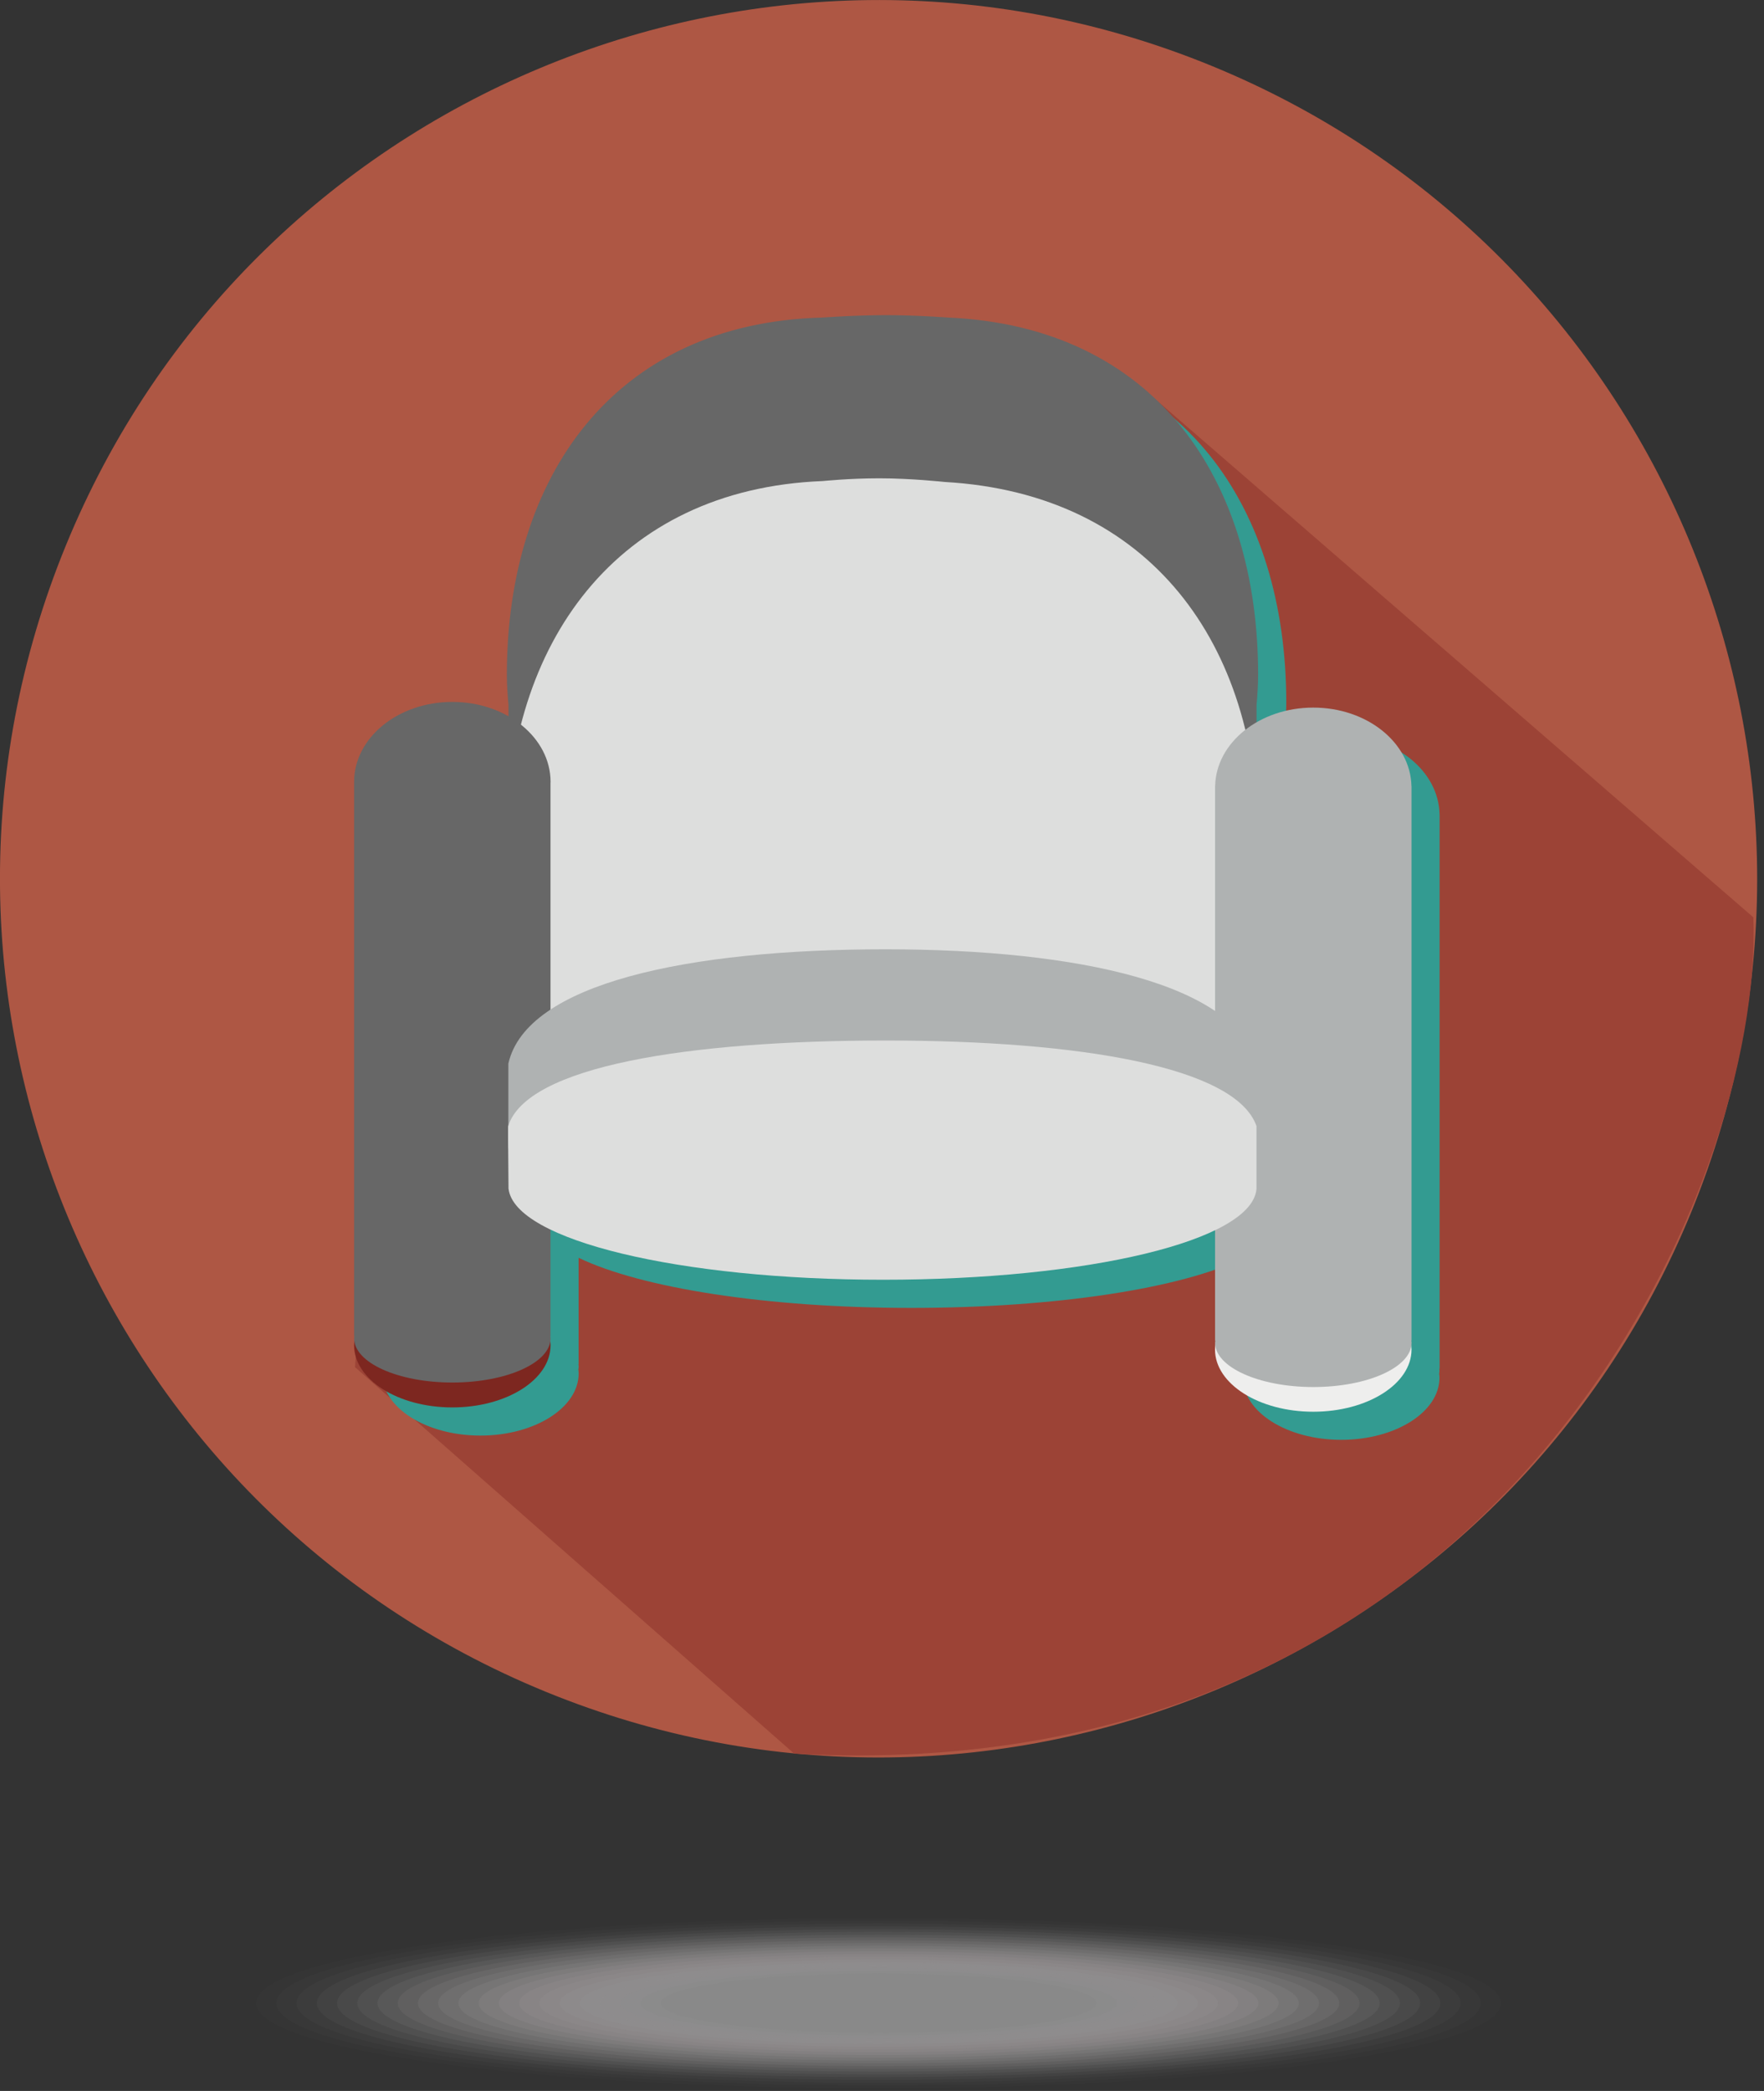 <?xml version="1.0" encoding="utf-8"?>
<!-- Generated by IcoMoon.io -->
<!DOCTYPE svg PUBLIC "-//W3C//DTD SVG 1.1//EN" "http://www.w3.org/Graphics/SVG/1.1/DTD/svg11.dtd">
<svg version="1.1" xmlns="http://www.w3.org/2000/svg" xmlns:xlink="http://www.w3.org/1999/xlink" width="27" height="32" viewBox="0 0 27 32">
<rect x="0" y="0" width="27" height="32" fill="#333333" stroke="none"/>
<path fill="#ae5744" d="M18.543 1.007c6.871 2.814 10.16 10.665 7.346 17.537s-10.665 10.16-17.537 7.346c-6.871-2.814-10.16-10.665-7.346-17.537s10.665-10.16 17.537-7.346z"></path>
<path fill="#9c4336" d="M16.454 5.711l1.263 0.427 9.12 7.901c0.161 4.087-3.818 13.39-14.681 12.799l-6.722-5.915 0.021-0.28 2.72-10.153 2.439-4.269 5.839-0.51z"></path>
<path fill="#f1f0f0" opacity="0.01" d="M22.974 30.656c0 0.719-4.265 1.302-9.527 1.302s-9.527-0.583-9.527-1.302c0-0.719 4.265-1.302 9.527-1.302s9.527 0.583 9.527 1.302z"></path>
<path fill="#eae9e9" opacity="0.019" d="M22.665 30.656c0 0.696-4.127 1.26-9.217 1.26s-9.217-0.564-9.217-1.26c0-0.696 4.127-1.26 9.217-1.26s9.217 0.564 9.217 1.26z"></path>
<path fill="#e3e2e2" opacity="0.029" d="M22.355 30.656c0 0.672-3.988 1.218-8.908 1.218s-8.908-0.545-8.908-1.218c0-0.672 3.988-1.218 8.908-1.218s8.908 0.545 8.908 1.218z"></path>
<path fill="#dcdbdc" opacity="0.038" d="M22.046 30.656c0 0.649-3.85 1.175-8.598 1.175s-8.598-0.526-8.598-1.175c0-0.649 3.85-1.175 8.598-1.175s8.598 0.526 8.598 1.175z"></path>
<path fill="#d6d5d5" opacity="0.048" d="M21.737 30.656c0 0.626-3.711 1.133-8.289 1.133s-8.289-0.507-8.289-1.133c0-0.626 3.711-1.133 8.289-1.133s8.289 0.507 8.289 1.133z"></path>
<path fill="#d0cfcf" opacity="0.057" d="M21.427 30.656c0 0.602-3.573 1.091-7.979 1.091s-7.979-0.488-7.979-1.091c0-0.602 3.572-1.091 7.979-1.091s7.979 0.488 7.979 1.091z"></path>
<path fill="#cac9c9" opacity="0.067" d="M21.118 30.656c0 0.579-3.434 1.048-7.67 1.048s-7.67-0.469-7.67-1.048c0-0.579 3.434-1.048 7.67-1.048s7.67 0.469 7.67 1.048z"></path>
<path fill="#c5c3c3" opacity="0.076" d="M20.808 30.656c0 0.556-3.295 1.006-7.36 1.006s-7.36-0.45-7.36-1.006c0-0.556 3.295-1.006 7.36-1.006s7.36 0.45 7.36 1.006z"></path>
<path fill="#bfbebe" opacity="0.086" d="M20.499 30.656c0 0.532-3.157 0.964-7.051 0.964s-7.051-0.431-7.051-0.964c0-0.532 3.157-0.964 7.051-0.964s7.051 0.431 7.051 0.964z"></path>
<path fill="#bab8b8" opacity="0.095" d="M20.189 30.656c0 0.509-3.018 0.921-6.741 0.921s-6.741-0.413-6.741-0.921c0-0.509 3.018-0.921 6.741-0.921s6.741 0.413 6.741 0.921z"></path>
<path fill="#b4b3b3" opacity="0.105" d="M19.88 30.656c0 0.485-2.88 0.879-6.432 0.879s-6.432-0.394-6.432-0.879c0-0.485 2.88-0.879 6.432-0.879s6.432 0.394 6.432 0.879z"></path>
<path fill="#afaeae" opacity="0.114" d="M19.57 30.656c0 0.462-2.741 0.837-6.122 0.837s-6.122-0.375-6.122-0.837c0-0.462 2.741-0.837 6.122-0.837s6.122 0.375 6.122 0.837z"></path>
<path fill="#aaa8a9" opacity="0.124" d="M19.261 30.656c0 0.439-2.602 0.794-5.813 0.794s-5.813-0.356-5.813-0.794c0-0.439 2.603-0.794 5.813-0.794s5.813 0.356 5.813 0.794z"></path>
<path fill="#a5a3a4" opacity="0.133" d="M18.951 30.656c0 0.415-2.464 0.752-5.503 0.752s-5.503-0.337-5.503-0.752c0-0.415 2.464-0.752 5.503-0.752s5.503 0.337 5.503 0.752z"></path>
<path fill="#a09f9f" opacity="0.143" d="M18.642 30.656c0 0.392-2.325 0.71-5.194 0.71s-5.194-0.318-5.194-0.71c0-0.392 2.325-0.71 5.194-0.71s5.194 0.318 5.194 0.71z"></path>
<path fill="#9b9a9a" opacity="0.152" d="M18.332 30.656c0 0.369-2.187 0.668-4.884 0.668s-4.884-0.299-4.884-0.668c0-0.369 2.187-0.668 4.884-0.668s4.884 0.299 4.884 0.668z"></path>
<path fill="#969595" opacity="0.162" d="M18.023 30.656c0 0.345-2.048 0.625-4.575 0.625s-4.575-0.28-4.575-0.625c0-0.345 2.048-0.625 4.575-0.625s4.575 0.28 4.575 0.625z"></path>
<path fill="#919191" opacity="0.171" d="M17.713 30.656c0 0.322-1.91 0.583-4.265 0.583s-4.265-0.261-4.265-0.583c0-0.322 1.91-0.583 4.265-0.583s4.265 0.261 4.265 0.583z"></path>
<path fill="#8d8c8c" opacity="0.181" d="M17.404 30.656c0 0.299-1.771 0.541-3.956 0.541s-3.956-0.242-3.956-0.541c0-0.299 1.771-0.541 3.956-0.541s3.956 0.242 3.956 0.541z"></path>
<path fill="#888" opacity="0.19" d="M17.094 30.656c0 0.275-1.633 0.498-3.646 0.498s-3.646-0.223-3.646-0.498c0-0.275 1.633-0.498 3.646-0.498s3.646 0.223 3.646 0.498z"></path>
<path fill="#848484" opacity="0.2" d="M16.785 30.656c0 0.252-1.494 0.456-3.337 0.456s-3.337-0.204-3.337-0.456c0-0.252 1.494-0.456 3.337-0.456s3.337 0.204 3.337 0.456z"></path>
<path fill="#339b91" d="M22.032 20.947h0.003v-8.46c0-0.002 0-0.003 0-0.005s-0-0.003-0-0.005v-0.016h-0.001c-0.014-0.665-0.68-1.202-1.503-1.202-0.324 0-0.622 0.084-0.868 0.226v-0.263c0.013-0.154 0.025-0.309 0.025-0.467 0-2.992-1.577-5.322-4.738-5.465-0.014-0-0.479-0.037-0.957-0.037s-0.97 0.037-0.984 0.037c-3.193 0.088-4.82 2.447-4.82 5.465 0 0.157 0.011 0.312 0.024 0.467v0.172c-0.244-0.138-0.54-0.22-0.86-0.22-0.829 0-1.502 0.547-1.503 1.222h-0v8.485h0.004c-0.001 0.011-0.004 0.021-0.004 0.032 0 0.015 0.003 0.029 0.005 0.044-0.002 0.020-0.005 0.041-0.005 0.062 0 0.525 0.673 0.951 1.503 0.951s1.504-0.426 1.504-0.951c0-0.021-0.003-0.041-0.005-0.062 0.002-0.015 0.005-0.029 0.005-0.044 0-0.011-0.002-0.021-0.004-0.032h0.003v-1.632c0.956 0.461 2.875 0.767 5.089 0.767 2.219 0 4.133-0.3 5.080-0.759v1.69h0.004c-0.001 0.011-0.004 0.021-0.004 0.032 0 0.015 0.003 0.029 0.005 0.043-0.002 0.020-0.005 0.041-0.005 0.061 0 0.526 0.674 0.952 1.504 0.952 0.832 0 1.504-0.426 1.504-0.952 0-0.021-0.003-0.041-0.005-0.061 0.002-0.014 0.005-0.029 0.005-0.043 0-0.011-0.002-0.021-0.003-0.032z"></path>
<path fill="#7d2720" d="M5.42 20.588c0-0.527 0.673-0.953 1.503-0.953s1.504 0.426 1.504 0.953c0 0.525-0.673 0.951-1.504 0.951s-1.503-0.426-1.503-0.951z"></path>
<path fill="#676767" d="M19.257 10.325c0-2.992-1.577-5.322-4.738-5.465-0.014-0-0.479-0.037-0.957-0.037s-0.969 0.037-0.983 0.037c-3.193 0.088-4.821 2.447-4.821 5.465 0 0.157 0.011 0.312 0.025 0.467v7.573h11.45v-7.573c0.013-0.154 0.024-0.309 0.024-0.467z"></path>
<path fill="#dddedd" d="M19.257 12.874c0-2.997-1.635-5.318-4.796-5.498-0.012-0.001-0.517-0.056-1.001-0.056-0.468 0-0.859 0.042-0.87 0.042-3.161 0.125-4.832 2.494-4.832 5.512 0 0.157 0.011 0.312 0.025 0.466v4.891h11.45v-4.891c0.013-0.153 0.024-0.309 0.024-0.466z"></path>
<path fill="#eeeeed" d="M18.597 20.653c0-0.526 0.674-0.952 1.504-0.952 0.832 0 1.504 0.426 1.504 0.952s-0.673 0.952-1.504 0.952c-0.83-0-1.504-0.426-1.504-0.952z"></path>
<path fill="#676767" d="M8.427 11.974c0-0.003 0-0.005 0-0.008 0-0.676-0.673-1.224-1.504-1.224-0.829 0-1.502 0.547-1.503 1.222h-0v8.485h0.004c-0.001 0.011-0.004 0.021-0.004 0.032 0 0.374 0.673 0.677 1.503 0.677s1.504-0.302 1.504-0.677c0-0.011-0.002-0.021-0.004-0.032h0.003v-8.476z"></path>
<path fill="#afb2b2" d="M21.605 20.517v-8.46c0-0.002 0-0.003 0-0.005s-0-0.003-0-0.005v-0.016h-0.001c-0.014-0.665-0.68-1.202-1.503-1.202-0.822 0-1.489 0.537-1.502 1.202h-0.001v8.486h0.004c-0.001 0.011-0.004 0.021-0.004 0.032 0 0.374 0.674 0.678 1.504 0.678 0.832 0 1.504-0.304 1.504-0.678 0-0.011-0.002-0.021-0.004-0.032h0.003z"></path>
<path fill="#afb2b2" d="M13.551 14.528c-3.014 0-5.494 0.519-5.77 1.749v1.278h0.001c0.097 1.052 2.625 1.855 5.732 1.855 3.127 0 5.653-0.794 5.717-1.855v0-1.278c-0.313-1.207-2.699-1.749-5.68-1.749z"></path>
<path fill="#dddedd" d="M19.233 17.236c-0.312-0.906-2.699-1.312-5.68-1.312-3.014 0-5.499 0.392-5.776 1.315v0 0.178l0.006 0.73v0.047h0.001c0.097 0.789 2.625 1.391 5.732 1.391 3.127 0 5.652-0.595 5.716-1.391v0-0.958h0z"></path>
</svg>

